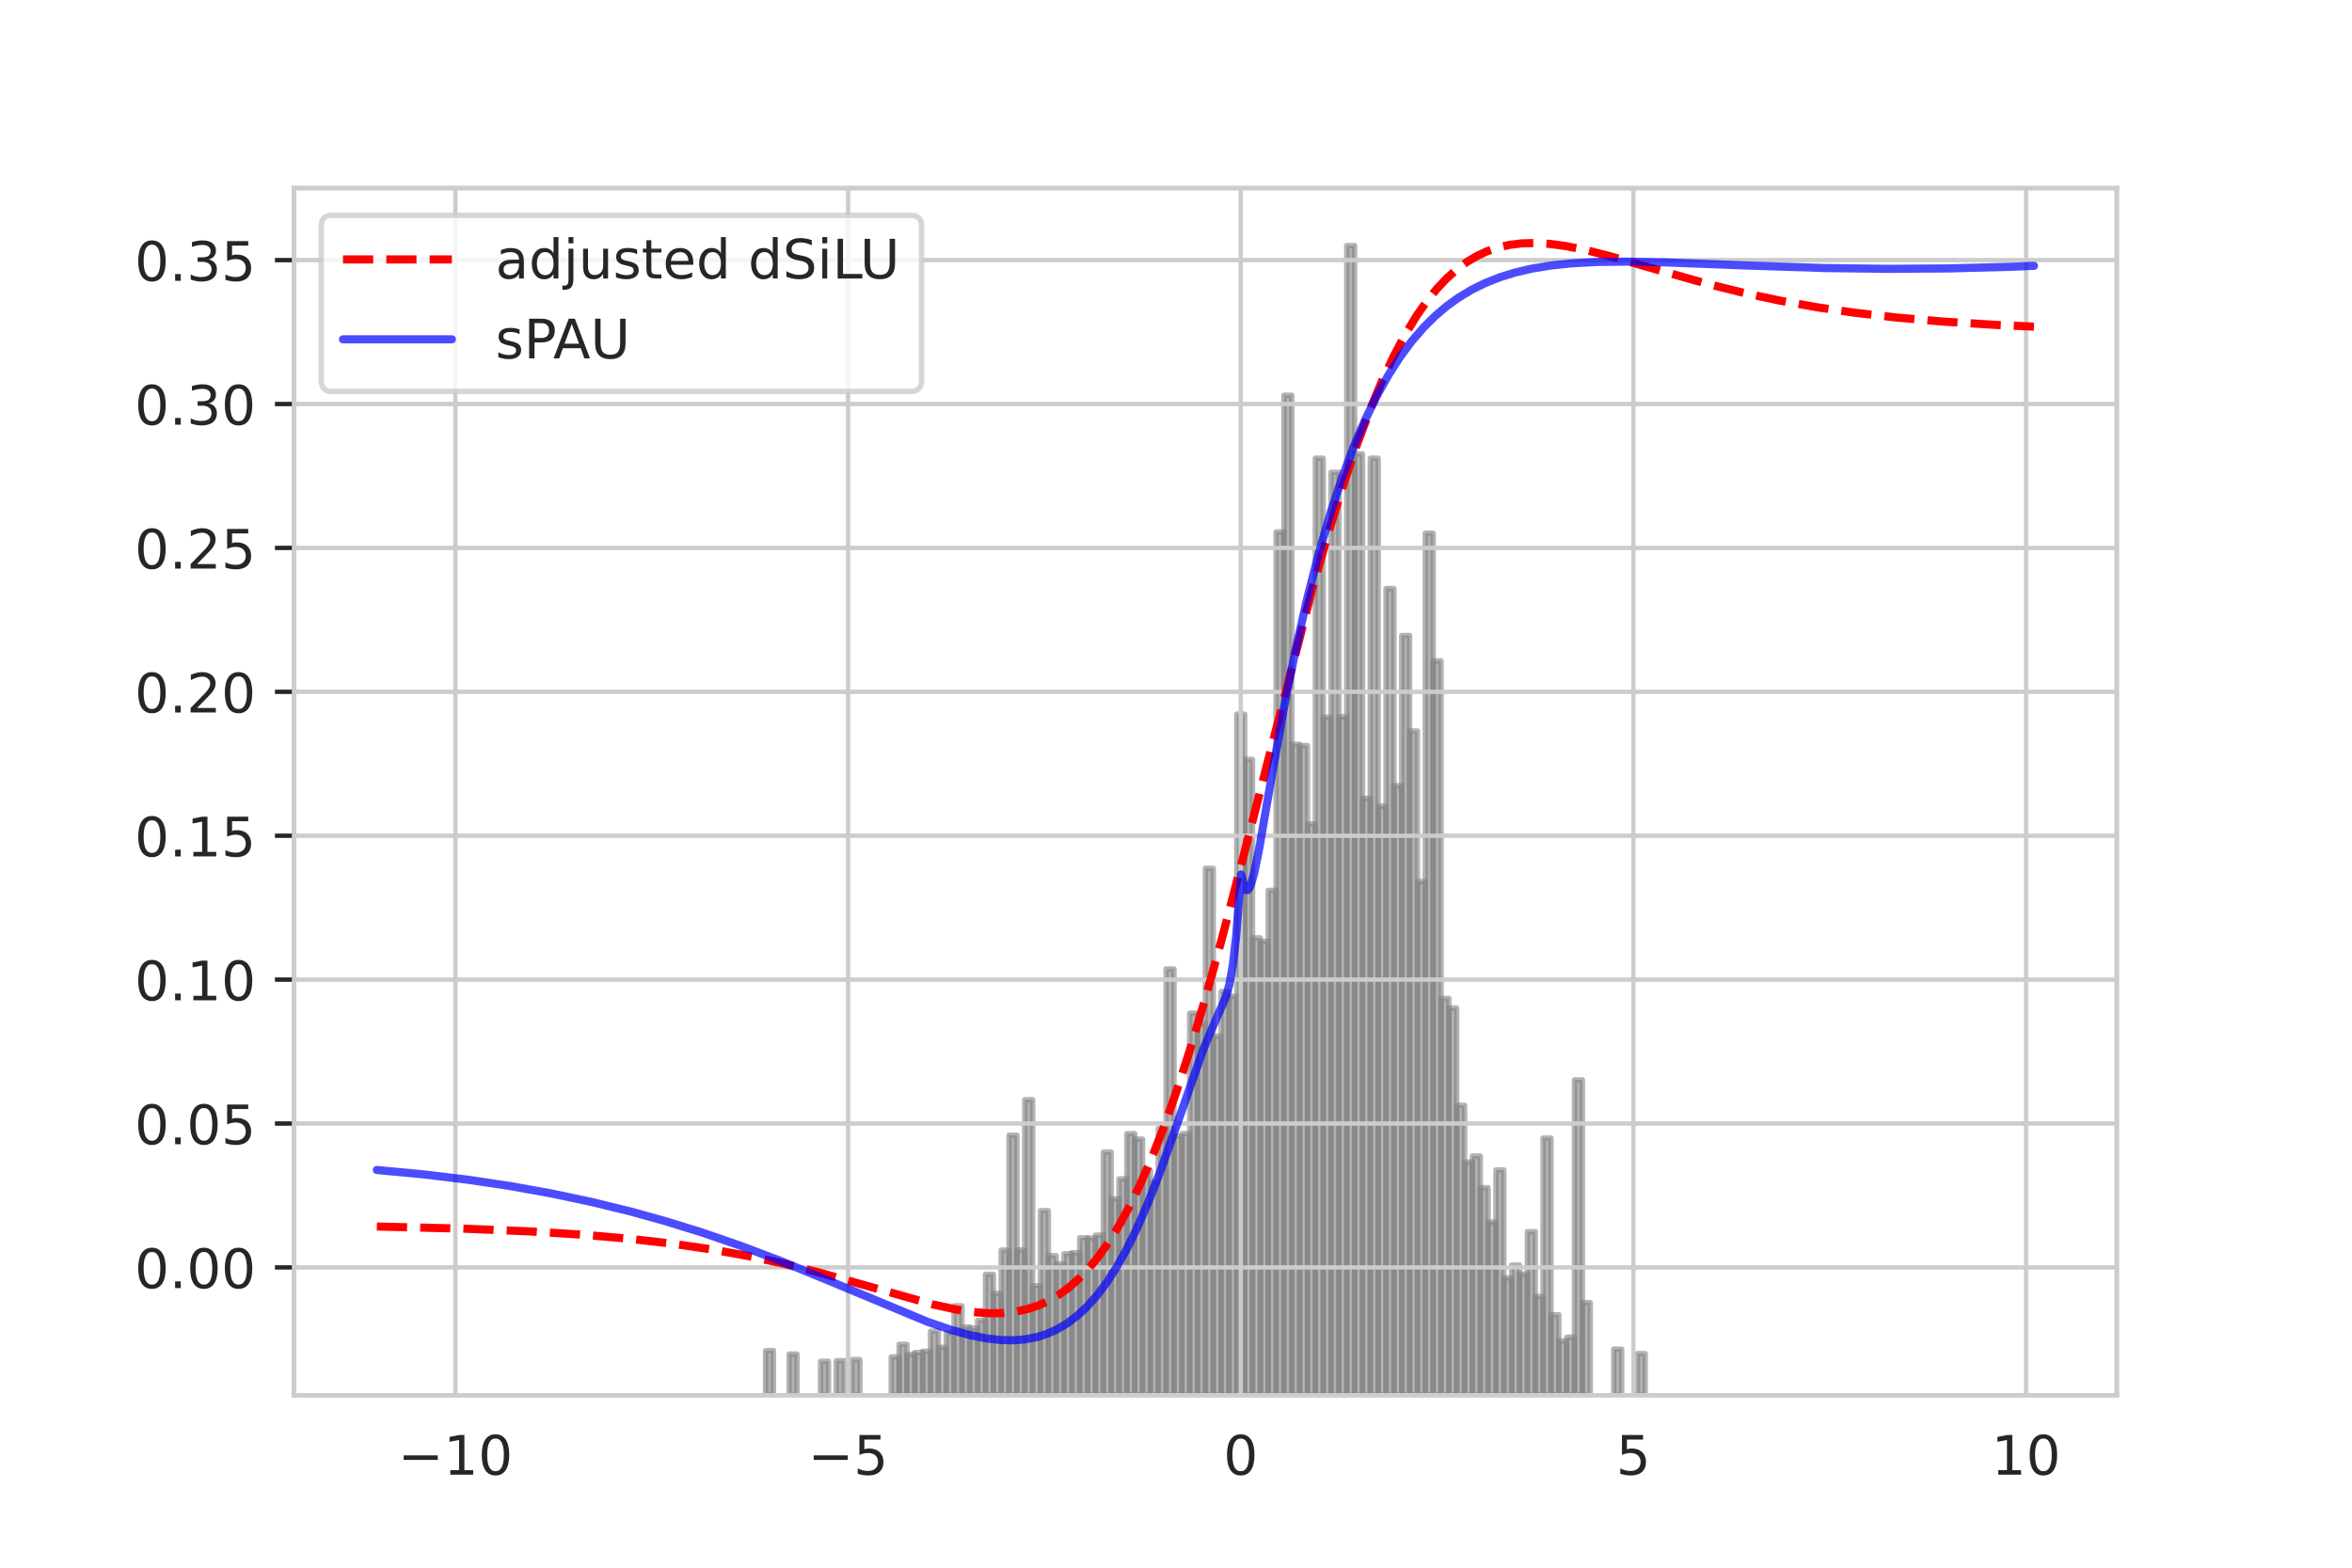 <?xml version="1.0" encoding="utf-8" standalone="no"?>
<!DOCTYPE svg PUBLIC "-//W3C//DTD SVG 1.1//EN"
  "http://www.w3.org/Graphics/SVG/1.1/DTD/svg11.dtd">
<!-- Created with matplotlib (https://matplotlib.org/) -->
<svg height="288pt" version="1.1" viewBox="0 0 432 288" width="432pt" xmlns="http://www.w3.org/2000/svg" xmlns:xlink="http://www.w3.org/1999/xlink">
 <defs>
  <style type="text/css">
*{stroke-linecap:butt;stroke-linejoin:round;}
  </style>
 </defs>
 <g id="figure_1">
  <g id="patch_1">
   <path d="M 0 288 
L 432 288 
L 432 0 
L 0 0 
z
" style="fill:#ffffff;"/>
  </g>
  <g id="axes_1">
   <g id="matplotlib.axis_1"/>
   <g id="patch_2">
    <path clip-path="url(#p7841e9453c)" d="M 140.621 256.32 
L 142.064 256.32 
L 142.064 248.125 
L 140.621 248.125 
z
" style="fill:#808080;fill-opacity:0.6;stroke:#808080;stroke-linejoin:miter;stroke-opacity:0.6;"/>
   </g>
   <g id="patch_3">
    <path clip-path="url(#p7841e9453c)" d="M 144.948 256.32 
L 146.391 256.32 
L 146.391 248.756 
L 144.948 248.756 
z
" style="fill:#808080;fill-opacity:0.6;stroke:#808080;stroke-linejoin:miter;stroke-opacity:0.6;"/>
   </g>
   <g id="patch_4">
    <path clip-path="url(#p7841e9453c)" d="M 150.718 256.32 
L 152.161 256.32 
L 152.161 250.096 
L 150.718 250.096 
z
" style="fill:#808080;fill-opacity:0.6;stroke:#808080;stroke-linejoin:miter;stroke-opacity:0.6;"/>
   </g>
   <g id="patch_5">
    <path clip-path="url(#p7841e9453c)" d="M 153.603 256.32 
L 155.046 256.32 
L 155.046 249.971 
L 153.603 249.971 
z
" style="fill:#808080;fill-opacity:0.6;stroke:#808080;stroke-linejoin:miter;stroke-opacity:0.6;"/>
   </g>
   <g id="patch_6">
    <path clip-path="url(#p7841e9453c)" d="M 156.488 256.32 
L 157.931 256.32 
L 157.931 249.774 
L 156.488 249.774 
z
" style="fill:#808080;fill-opacity:0.6;stroke:#808080;stroke-linejoin:miter;stroke-opacity:0.6;"/>
   </g>
   <g id="patch_7">
    <path clip-path="url(#p7841e9453c)" d="M 163.701 256.32 
L 165.143 256.32 
L 165.143 249.289 
L 163.701 249.289 
z
" style="fill:#808080;fill-opacity:0.6;stroke:#808080;stroke-linejoin:miter;stroke-opacity:0.6;"/>
   </g>
   <g id="patch_8">
    <path clip-path="url(#p7841e9453c)" d="M 165.143 256.32 
L 166.586 256.32 
L 166.586 246.965 
L 165.143 246.965 
z
" style="fill:#808080;fill-opacity:0.6;stroke:#808080;stroke-linejoin:miter;stroke-opacity:0.6;"/>
   </g>
   <g id="patch_9">
    <path clip-path="url(#p7841e9453c)" d="M 166.586 256.32 
L 168.028 256.32 
L 168.028 248.786 
L 166.586 248.786 
z
" style="fill:#808080;fill-opacity:0.6;stroke:#808080;stroke-linejoin:miter;stroke-opacity:0.6;"/>
   </g>
   <g id="patch_10">
    <path clip-path="url(#p7841e9453c)" d="M 168.028 256.32 
L 169.471 256.32 
L 169.471 248.464 
L 168.028 248.464 
z
" style="fill:#808080;fill-opacity:0.6;stroke:#808080;stroke-linejoin:miter;stroke-opacity:0.6;"/>
   </g>
   <g id="patch_11">
    <path clip-path="url(#p7841e9453c)" d="M 169.471 256.32 
L 170.913 256.32 
L 170.913 248.235 
L 169.471 248.235 
z
" style="fill:#808080;fill-opacity:0.6;stroke:#808080;stroke-linejoin:miter;stroke-opacity:0.6;"/>
   </g>
   <g id="patch_12">
    <path clip-path="url(#p7841e9453c)" d="M 170.913 256.32 
L 172.356 256.32 
L 172.356 244.555 
L 170.913 244.555 
z
" style="fill:#808080;fill-opacity:0.6;stroke:#808080;stroke-linejoin:miter;stroke-opacity:0.6;"/>
   </g>
   <g id="patch_13">
    <path clip-path="url(#p7841e9453c)" d="M 172.356 256.32 
L 173.798 256.32 
L 173.798 247.528 
L 172.356 247.528 
z
" style="fill:#808080;fill-opacity:0.6;stroke:#808080;stroke-linejoin:miter;stroke-opacity:0.6;"/>
   </g>
   <g id="patch_14">
    <path clip-path="url(#p7841e9453c)" d="M 173.798 256.32 
L 175.241 256.32 
L 175.241 244.901 
L 173.798 244.901 
z
" style="fill:#808080;fill-opacity:0.6;stroke:#808080;stroke-linejoin:miter;stroke-opacity:0.6;"/>
   </g>
   <g id="patch_15">
    <path clip-path="url(#p7841e9453c)" d="M 175.241 256.32 
L 176.683 256.32 
L 176.683 239.88 
L 175.241 239.88 
z
" style="fill:#808080;fill-opacity:0.6;stroke:#808080;stroke-linejoin:miter;stroke-opacity:0.6;"/>
   </g>
   <g id="patch_16">
    <path clip-path="url(#p7841e9453c)" d="M 176.683 256.32 
L 178.126 256.32 
L 178.126 243.779 
L 176.683 243.779 
z
" style="fill:#808080;fill-opacity:0.6;stroke:#808080;stroke-linejoin:miter;stroke-opacity:0.6;"/>
   </g>
   <g id="patch_17">
    <path clip-path="url(#p7841e9453c)" d="M 178.126 256.32 
L 179.568 256.32 
L 179.568 243.992 
L 178.126 243.992 
z
" style="fill:#808080;fill-opacity:0.6;stroke:#808080;stroke-linejoin:miter;stroke-opacity:0.6;"/>
   </g>
   <g id="patch_18">
    <path clip-path="url(#p7841e9453c)" d="M 179.568 256.32 
L 181.011 256.32 
L 181.011 242.581 
L 179.568 242.581 
z
" style="fill:#808080;fill-opacity:0.6;stroke:#808080;stroke-linejoin:miter;stroke-opacity:0.6;"/>
   </g>
   <g id="patch_19">
    <path clip-path="url(#p7841e9453c)" d="M 181.011 256.32 
L 182.453 256.32 
L 182.453 234.108 
L 181.011 234.108 
z
" style="fill:#808080;fill-opacity:0.6;stroke:#808080;stroke-linejoin:miter;stroke-opacity:0.6;"/>
   </g>
   <g id="patch_20">
    <path clip-path="url(#p7841e9453c)" d="M 182.453 256.32 
L 183.895 256.32 
L 183.895 237.613 
L 182.453 237.613 
z
" style="fill:#808080;fill-opacity:0.6;stroke:#808080;stroke-linejoin:miter;stroke-opacity:0.6;"/>
   </g>
   <g id="patch_21">
    <path clip-path="url(#p7841e9453c)" d="M 183.895 256.32 
L 185.338 256.32 
L 185.338 229.66 
L 183.895 229.66 
z
" style="fill:#808080;fill-opacity:0.6;stroke:#808080;stroke-linejoin:miter;stroke-opacity:0.6;"/>
   </g>
   <g id="patch_22">
    <path clip-path="url(#p7841e9453c)" d="M 185.338 256.32 
L 186.78 256.32 
L 186.78 208.552 
L 185.338 208.552 
z
" style="fill:#808080;fill-opacity:0.6;stroke:#808080;stroke-linejoin:miter;stroke-opacity:0.6;"/>
   </g>
   <g id="patch_23">
    <path clip-path="url(#p7841e9453c)" d="M 186.78 256.32 
L 188.223 256.32 
L 188.223 229.637 
L 186.78 229.637 
z
" style="fill:#808080;fill-opacity:0.6;stroke:#808080;stroke-linejoin:miter;stroke-opacity:0.6;"/>
   </g>
   <g id="patch_24">
    <path clip-path="url(#p7841e9453c)" d="M 188.223 256.32 
L 189.665 256.32 
L 189.665 202.028 
L 188.223 202.028 
z
" style="fill:#808080;fill-opacity:0.6;stroke:#808080;stroke-linejoin:miter;stroke-opacity:0.6;"/>
   </g>
   <g id="patch_25">
    <path clip-path="url(#p7841e9453c)" d="M 189.665 256.32 
L 191.108 256.32 
L 191.108 236.221 
L 189.665 236.221 
z
" style="fill:#808080;fill-opacity:0.6;stroke:#808080;stroke-linejoin:miter;stroke-opacity:0.6;"/>
   </g>
   <g id="patch_26">
    <path clip-path="url(#p7841e9453c)" d="M 191.108 256.32 
L 192.55 256.32 
L 192.55 222.411 
L 191.108 222.411 
z
" style="fill:#808080;fill-opacity:0.6;stroke:#808080;stroke-linejoin:miter;stroke-opacity:0.6;"/>
   </g>
   <g id="patch_27">
    <path clip-path="url(#p7841e9453c)" d="M 192.55 256.32 
L 193.993 256.32 
L 193.993 230.676 
L 192.55 230.676 
z
" style="fill:#808080;fill-opacity:0.6;stroke:#808080;stroke-linejoin:miter;stroke-opacity:0.6;"/>
   </g>
   <g id="patch_28">
    <path clip-path="url(#p7841e9453c)" d="M 193.993 256.32 
L 195.435 256.32 
L 195.435 232.187 
L 193.993 232.187 
z
" style="fill:#808080;fill-opacity:0.6;stroke:#808080;stroke-linejoin:miter;stroke-opacity:0.6;"/>
   </g>
   <g id="patch_29">
    <path clip-path="url(#p7841e9453c)" d="M 195.435 256.32 
L 196.878 256.32 
L 196.878 230.323 
L 195.435 230.323 
z
" style="fill:#808080;fill-opacity:0.6;stroke:#808080;stroke-linejoin:miter;stroke-opacity:0.6;"/>
   </g>
   <g id="patch_30">
    <path clip-path="url(#p7841e9453c)" d="M 196.878 256.32 
L 198.32 256.32 
L 198.32 230.144 
L 196.878 230.144 
z
" style="fill:#808080;fill-opacity:0.6;stroke:#808080;stroke-linejoin:miter;stroke-opacity:0.6;"/>
   </g>
   <g id="patch_31">
    <path clip-path="url(#p7841e9453c)" d="M 198.32 256.32 
L 199.763 256.32 
L 199.763 227.401 
L 198.32 227.401 
z
" style="fill:#808080;fill-opacity:0.6;stroke:#808080;stroke-linejoin:miter;stroke-opacity:0.6;"/>
   </g>
   <g id="patch_32">
    <path clip-path="url(#p7841e9453c)" d="M 199.763 256.32 
L 201.205 256.32 
L 201.205 227.455 
L 199.763 227.455 
z
" style="fill:#808080;fill-opacity:0.6;stroke:#808080;stroke-linejoin:miter;stroke-opacity:0.6;"/>
   </g>
   <g id="patch_33">
    <path clip-path="url(#p7841e9453c)" d="M 201.205 256.32 
L 202.648 256.32 
L 202.648 226.909 
L 201.205 226.909 
z
" style="fill:#808080;fill-opacity:0.6;stroke:#808080;stroke-linejoin:miter;stroke-opacity:0.6;"/>
   </g>
   <g id="patch_34">
    <path clip-path="url(#p7841e9453c)" d="M 202.648 256.32 
L 204.09 256.32 
L 204.09 211.657 
L 202.648 211.657 
z
" style="fill:#808080;fill-opacity:0.6;stroke:#808080;stroke-linejoin:miter;stroke-opacity:0.6;"/>
   </g>
   <g id="patch_35">
    <path clip-path="url(#p7841e9453c)" d="M 204.09 256.32 
L 205.533 256.32 
L 205.533 220.243 
L 204.09 220.243 
z
" style="fill:#808080;fill-opacity:0.6;stroke:#808080;stroke-linejoin:miter;stroke-opacity:0.6;"/>
   </g>
   <g id="patch_36">
    <path clip-path="url(#p7841e9453c)" d="M 205.533 256.32 
L 206.975 256.32 
L 206.975 216.574 
L 205.533 216.574 
z
" style="fill:#808080;fill-opacity:0.6;stroke:#808080;stroke-linejoin:miter;stroke-opacity:0.6;"/>
   </g>
   <g id="patch_37">
    <path clip-path="url(#p7841e9453c)" d="M 206.975 256.32 
L 208.418 256.32 
L 208.418 208.258 
L 206.975 208.258 
z
" style="fill:#808080;fill-opacity:0.6;stroke:#808080;stroke-linejoin:miter;stroke-opacity:0.6;"/>
   </g>
   <g id="patch_38">
    <path clip-path="url(#p7841e9453c)" d="M 208.418 256.32 
L 209.86 256.32 
L 209.86 209.275 
L 208.418 209.275 
z
" style="fill:#808080;fill-opacity:0.6;stroke:#808080;stroke-linejoin:miter;stroke-opacity:0.6;"/>
   </g>
   <g id="patch_39">
    <path clip-path="url(#p7841e9453c)" d="M 209.86 256.32 
L 211.303 256.32 
L 211.303 214.977 
L 209.86 214.977 
z
" style="fill:#808080;fill-opacity:0.6;stroke:#808080;stroke-linejoin:miter;stroke-opacity:0.6;"/>
   </g>
   <g id="patch_40">
    <path clip-path="url(#p7841e9453c)" d="M 211.303 256.32 
L 212.745 256.32 
L 212.745 217.136 
L 211.303 217.136 
z
" style="fill:#808080;fill-opacity:0.6;stroke:#808080;stroke-linejoin:miter;stroke-opacity:0.6;"/>
   </g>
   <g id="patch_41">
    <path clip-path="url(#p7841e9453c)" d="M 212.745 256.32 
L 214.188 256.32 
L 214.188 207.339 
L 212.745 207.339 
z
" style="fill:#808080;fill-opacity:0.6;stroke:#808080;stroke-linejoin:miter;stroke-opacity:0.6;"/>
   </g>
   <g id="patch_42">
    <path clip-path="url(#p7841e9453c)" d="M 214.188 256.32 
L 215.63 256.32 
L 215.63 178.006 
L 214.188 178.006 
z
" style="fill:#808080;fill-opacity:0.6;stroke:#808080;stroke-linejoin:miter;stroke-opacity:0.6;"/>
   </g>
   <g id="patch_43">
    <path clip-path="url(#p7841e9453c)" d="M 215.63 256.32 
L 217.073 256.32 
L 217.073 208.775 
L 215.63 208.775 
z
" style="fill:#808080;fill-opacity:0.6;stroke:#808080;stroke-linejoin:miter;stroke-opacity:0.6;"/>
   </g>
   <g id="patch_44">
    <path clip-path="url(#p7841e9453c)" d="M 217.073 256.32 
L 218.515 256.32 
L 218.515 208.266 
L 217.073 208.266 
z
" style="fill:#808080;fill-opacity:0.6;stroke:#808080;stroke-linejoin:miter;stroke-opacity:0.6;"/>
   </g>
   <g id="patch_45">
    <path clip-path="url(#p7841e9453c)" d="M 218.515 256.32 
L 219.958 256.32 
L 219.958 186.137 
L 218.515 186.137 
z
" style="fill:#808080;fill-opacity:0.6;stroke:#808080;stroke-linejoin:miter;stroke-opacity:0.6;"/>
   </g>
   <g id="patch_46">
    <path clip-path="url(#p7841e9453c)" d="M 219.958 256.32 
L 221.4 256.32 
L 221.4 188.027 
L 219.958 188.027 
z
" style="fill:#808080;fill-opacity:0.6;stroke:#808080;stroke-linejoin:miter;stroke-opacity:0.6;"/>
   </g>
   <g id="patch_47">
    <path clip-path="url(#p7841e9453c)" d="M 221.4 256.32 
L 222.842 256.32 
L 222.842 159.52 
L 221.4 159.52 
z
" style="fill:#808080;fill-opacity:0.6;stroke:#808080;stroke-linejoin:miter;stroke-opacity:0.6;"/>
   </g>
   <g id="patch_48">
    <path clip-path="url(#p7841e9453c)" d="M 222.842 256.32 
L 224.285 256.32 
L 224.285 190.355 
L 222.842 190.355 
z
" style="fill:#808080;fill-opacity:0.6;stroke:#808080;stroke-linejoin:miter;stroke-opacity:0.6;"/>
   </g>
   <g id="patch_49">
    <path clip-path="url(#p7841e9453c)" d="M 224.285 256.32 
L 225.727 256.32 
L 225.727 182.158 
L 224.285 182.158 
z
" style="fill:#808080;fill-opacity:0.6;stroke:#808080;stroke-linejoin:miter;stroke-opacity:0.6;"/>
   </g>
   <g id="patch_50">
    <path clip-path="url(#p7841e9453c)" d="M 225.727 256.32 
L 227.17 256.32 
L 227.17 183.027 
L 225.727 183.027 
z
" style="fill:#808080;fill-opacity:0.6;stroke:#808080;stroke-linejoin:miter;stroke-opacity:0.6;"/>
   </g>
   <g id="patch_51">
    <path clip-path="url(#p7841e9453c)" d="M 227.17 256.32 
L 228.612 256.32 
L 228.612 131.196 
L 227.17 131.196 
z
" style="fill:#808080;fill-opacity:0.6;stroke:#808080;stroke-linejoin:miter;stroke-opacity:0.6;"/>
   </g>
   <g id="patch_52">
    <path clip-path="url(#p7841e9453c)" d="M 228.612 256.32 
L 230.055 256.32 
L 230.055 139.509 
L 228.612 139.509 
z
" style="fill:#808080;fill-opacity:0.6;stroke:#808080;stroke-linejoin:miter;stroke-opacity:0.6;"/>
   </g>
   <g id="patch_53">
    <path clip-path="url(#p7841e9453c)" d="M 230.055 256.32 
L 231.497 256.32 
L 231.497 172.3 
L 230.055 172.3 
z
" style="fill:#808080;fill-opacity:0.6;stroke:#808080;stroke-linejoin:miter;stroke-opacity:0.6;"/>
   </g>
   <g id="patch_54">
    <path clip-path="url(#p7841e9453c)" d="M 231.497 256.32 
L 232.94 256.32 
L 232.94 172.932 
L 231.497 172.932 
z
" style="fill:#808080;fill-opacity:0.6;stroke:#808080;stroke-linejoin:miter;stroke-opacity:0.6;"/>
   </g>
   <g id="patch_55">
    <path clip-path="url(#p7841e9453c)" d="M 232.94 256.32 
L 234.382 256.32 
L 234.382 163.565 
L 232.94 163.565 
z
" style="fill:#808080;fill-opacity:0.6;stroke:#808080;stroke-linejoin:miter;stroke-opacity:0.6;"/>
   </g>
   <g id="patch_56">
    <path clip-path="url(#p7841e9453c)" d="M 234.382 256.32 
L 235.825 256.32 
L 235.825 97.723 
L 234.382 97.723 
z
" style="fill:#808080;fill-opacity:0.6;stroke:#808080;stroke-linejoin:miter;stroke-opacity:0.6;"/>
   </g>
   <g id="patch_57">
    <path clip-path="url(#p7841e9453c)" d="M 235.825 256.32 
L 237.267 256.32 
L 237.267 72.619 
L 235.825 72.619 
z
" style="fill:#808080;fill-opacity:0.6;stroke:#808080;stroke-linejoin:miter;stroke-opacity:0.6;"/>
   </g>
   <g id="patch_58">
    <path clip-path="url(#p7841e9453c)" d="M 237.267 256.32 
L 238.71 256.32 
L 238.71 136.731 
L 237.267 136.731 
z
" style="fill:#808080;fill-opacity:0.6;stroke:#808080;stroke-linejoin:miter;stroke-opacity:0.6;"/>
   </g>
   <g id="patch_59">
    <path clip-path="url(#p7841e9453c)" d="M 238.71 256.32 
L 240.152 256.32 
L 240.152 136.965 
L 238.71 136.965 
z
" style="fill:#808080;fill-opacity:0.6;stroke:#808080;stroke-linejoin:miter;stroke-opacity:0.6;"/>
   </g>
   <g id="patch_60">
    <path clip-path="url(#p7841e9453c)" d="M 240.152 256.32 
L 241.595 256.32 
L 241.595 151.349 
L 240.152 151.349 
z
" style="fill:#808080;fill-opacity:0.6;stroke:#808080;stroke-linejoin:miter;stroke-opacity:0.6;"/>
   </g>
   <g id="patch_61">
    <path clip-path="url(#p7841e9453c)" d="M 241.595 256.32 
L 243.037 256.32 
L 243.037 84.176 
L 241.595 84.176 
z
" style="fill:#808080;fill-opacity:0.6;stroke:#808080;stroke-linejoin:miter;stroke-opacity:0.6;"/>
   </g>
   <g id="patch_62">
    <path clip-path="url(#p7841e9453c)" d="M 243.037 256.32 
L 244.48 256.32 
L 244.48 131.757 
L 243.037 131.757 
z
" style="fill:#808080;fill-opacity:0.6;stroke:#808080;stroke-linejoin:miter;stroke-opacity:0.6;"/>
   </g>
   <g id="patch_63">
    <path clip-path="url(#p7841e9453c)" d="M 244.48 256.32 
L 245.922 256.32 
L 245.922 86.769 
L 244.48 86.769 
z
" style="fill:#808080;fill-opacity:0.6;stroke:#808080;stroke-linejoin:miter;stroke-opacity:0.6;"/>
   </g>
   <g id="patch_64">
    <path clip-path="url(#p7841e9453c)" d="M 245.922 256.32 
L 247.365 256.32 
L 247.365 131.676 
L 245.922 131.676 
z
" style="fill:#808080;fill-opacity:0.6;stroke:#808080;stroke-linejoin:miter;stroke-opacity:0.6;"/>
   </g>
   <g id="patch_65">
    <path clip-path="url(#p7841e9453c)" d="M 247.365 256.32 
L 248.807 256.32 
L 248.807 45.12 
L 247.365 45.12 
z
" style="fill:#808080;fill-opacity:0.6;stroke:#808080;stroke-linejoin:miter;stroke-opacity:0.6;"/>
   </g>
   <g id="patch_66">
    <path clip-path="url(#p7841e9453c)" d="M 248.807 256.32 
L 250.25 256.32 
L 250.25 83.394 
L 248.807 83.394 
z
" style="fill:#808080;fill-opacity:0.6;stroke:#808080;stroke-linejoin:miter;stroke-opacity:0.6;"/>
   </g>
   <g id="patch_67">
    <path clip-path="url(#p7841e9453c)" d="M 250.25 256.32 
L 251.692 256.32 
L 251.692 146.663 
L 250.25 146.663 
z
" style="fill:#808080;fill-opacity:0.6;stroke:#808080;stroke-linejoin:miter;stroke-opacity:0.6;"/>
   </g>
   <g id="patch_68">
    <path clip-path="url(#p7841e9453c)" d="M 251.692 256.32 
L 253.135 256.32 
L 253.135 84.179 
L 251.692 84.179 
z
" style="fill:#808080;fill-opacity:0.6;stroke:#808080;stroke-linejoin:miter;stroke-opacity:0.6;"/>
   </g>
   <g id="patch_69">
    <path clip-path="url(#p7841e9453c)" d="M 253.135 256.32 
L 254.577 256.32 
L 254.577 148.101 
L 253.135 148.101 
z
" style="fill:#808080;fill-opacity:0.6;stroke:#808080;stroke-linejoin:miter;stroke-opacity:0.6;"/>
   </g>
   <g id="patch_70">
    <path clip-path="url(#p7841e9453c)" d="M 254.577 256.32 
L 256.02 256.32 
L 256.02 108.109 
L 254.577 108.109 
z
" style="fill:#808080;fill-opacity:0.6;stroke:#808080;stroke-linejoin:miter;stroke-opacity:0.6;"/>
   </g>
   <g id="patch_71">
    <path clip-path="url(#p7841e9453c)" d="M 256.02 256.32 
L 257.462 256.32 
L 257.462 144.353 
L 256.02 144.353 
z
" style="fill:#808080;fill-opacity:0.6;stroke:#808080;stroke-linejoin:miter;stroke-opacity:0.6;"/>
   </g>
   <g id="patch_72">
    <path clip-path="url(#p7841e9453c)" d="M 257.462 256.32 
L 258.905 256.32 
L 258.905 116.749 
L 257.462 116.749 
z
" style="fill:#808080;fill-opacity:0.6;stroke:#808080;stroke-linejoin:miter;stroke-opacity:0.6;"/>
   </g>
   <g id="patch_73">
    <path clip-path="url(#p7841e9453c)" d="M 258.905 256.32 
L 260.347 256.32 
L 260.347 134.299 
L 258.905 134.299 
z
" style="fill:#808080;fill-opacity:0.6;stroke:#808080;stroke-linejoin:miter;stroke-opacity:0.6;"/>
   </g>
   <g id="patch_74">
    <path clip-path="url(#p7841e9453c)" d="M 260.347 256.32 
L 261.789 256.32 
L 261.789 161.95 
L 260.347 161.95 
z
" style="fill:#808080;fill-opacity:0.6;stroke:#808080;stroke-linejoin:miter;stroke-opacity:0.6;"/>
   </g>
   <g id="patch_75">
    <path clip-path="url(#p7841e9453c)" d="M 261.789 256.32 
L 263.232 256.32 
L 263.232 97.958 
L 261.789 97.958 
z
" style="fill:#808080;fill-opacity:0.6;stroke:#808080;stroke-linejoin:miter;stroke-opacity:0.6;"/>
   </g>
   <g id="patch_76">
    <path clip-path="url(#p7841e9453c)" d="M 263.232 256.32 
L 264.674 256.32 
L 264.674 121.404 
L 263.232 121.404 
z
" style="fill:#808080;fill-opacity:0.6;stroke:#808080;stroke-linejoin:miter;stroke-opacity:0.6;"/>
   </g>
   <g id="patch_77">
    <path clip-path="url(#p7841e9453c)" d="M 264.674 256.32 
L 266.117 256.32 
L 266.117 183.429 
L 264.674 183.429 
z
" style="fill:#808080;fill-opacity:0.6;stroke:#808080;stroke-linejoin:miter;stroke-opacity:0.6;"/>
   </g>
   <g id="patch_78">
    <path clip-path="url(#p7841e9453c)" d="M 266.117 256.32 
L 267.559 256.32 
L 267.559 185.181 
L 266.117 185.181 
z
" style="fill:#808080;fill-opacity:0.6;stroke:#808080;stroke-linejoin:miter;stroke-opacity:0.6;"/>
   </g>
   <g id="patch_79">
    <path clip-path="url(#p7841e9453c)" d="M 267.559 256.32 
L 269.002 256.32 
L 269.002 203.069 
L 267.559 203.069 
z
" style="fill:#808080;fill-opacity:0.6;stroke:#808080;stroke-linejoin:miter;stroke-opacity:0.6;"/>
   </g>
   <g id="patch_80">
    <path clip-path="url(#p7841e9453c)" d="M 269.002 256.32 
L 270.444 256.32 
L 270.444 213.483 
L 269.002 213.483 
z
" style="fill:#808080;fill-opacity:0.6;stroke:#808080;stroke-linejoin:miter;stroke-opacity:0.6;"/>
   </g>
   <g id="patch_81">
    <path clip-path="url(#p7841e9453c)" d="M 270.444 256.32 
L 271.887 256.32 
L 271.887 212.374 
L 270.444 212.374 
z
" style="fill:#808080;fill-opacity:0.6;stroke:#808080;stroke-linejoin:miter;stroke-opacity:0.6;"/>
   </g>
   <g id="patch_82">
    <path clip-path="url(#p7841e9453c)" d="M 271.887 256.32 
L 273.329 256.32 
L 273.329 218.187 
L 271.887 218.187 
z
" style="fill:#808080;fill-opacity:0.6;stroke:#808080;stroke-linejoin:miter;stroke-opacity:0.6;"/>
   </g>
   <g id="patch_83">
    <path clip-path="url(#p7841e9453c)" d="M 273.329 256.32 
L 274.772 256.32 
L 274.772 224.515 
L 273.329 224.515 
z
" style="fill:#808080;fill-opacity:0.6;stroke:#808080;stroke-linejoin:miter;stroke-opacity:0.6;"/>
   </g>
   <g id="patch_84">
    <path clip-path="url(#p7841e9453c)" d="M 274.772 256.32 
L 276.214 256.32 
L 276.214 214.938 
L 274.772 214.938 
z
" style="fill:#808080;fill-opacity:0.6;stroke:#808080;stroke-linejoin:miter;stroke-opacity:0.6;"/>
   </g>
   <g id="patch_85">
    <path clip-path="url(#p7841e9453c)" d="M 276.214 256.32 
L 277.657 256.32 
L 277.657 234.776 
L 276.214 234.776 
z
" style="fill:#808080;fill-opacity:0.6;stroke:#808080;stroke-linejoin:miter;stroke-opacity:0.6;"/>
   </g>
   <g id="patch_86">
    <path clip-path="url(#p7841e9453c)" d="M 277.657 256.32 
L 279.099 256.32 
L 279.099 232.407 
L 277.657 232.407 
z
" style="fill:#808080;fill-opacity:0.6;stroke:#808080;stroke-linejoin:miter;stroke-opacity:0.6;"/>
   </g>
   <g id="patch_87">
    <path clip-path="url(#p7841e9453c)" d="M 279.099 256.32 
L 280.542 256.32 
L 280.542 234.053 
L 279.099 234.053 
z
" style="fill:#808080;fill-opacity:0.6;stroke:#808080;stroke-linejoin:miter;stroke-opacity:0.6;"/>
   </g>
   <g id="patch_88">
    <path clip-path="url(#p7841e9453c)" d="M 280.542 256.32 
L 281.984 256.32 
L 281.984 226.269 
L 280.542 226.269 
z
" style="fill:#808080;fill-opacity:0.6;stroke:#808080;stroke-linejoin:miter;stroke-opacity:0.6;"/>
   </g>
   <g id="patch_89">
    <path clip-path="url(#p7841e9453c)" d="M 281.984 256.32 
L 283.427 256.32 
L 283.427 238.192 
L 281.984 238.192 
z
" style="fill:#808080;fill-opacity:0.6;stroke:#808080;stroke-linejoin:miter;stroke-opacity:0.6;"/>
   </g>
   <g id="patch_90">
    <path clip-path="url(#p7841e9453c)" d="M 283.427 256.32 
L 284.869 256.32 
L 284.869 209.08 
L 283.427 209.08 
z
" style="fill:#808080;fill-opacity:0.6;stroke:#808080;stroke-linejoin:miter;stroke-opacity:0.6;"/>
   </g>
   <g id="patch_91">
    <path clip-path="url(#p7841e9453c)" d="M 284.869 256.32 
L 286.312 256.32 
L 286.312 241.538 
L 284.869 241.538 
z
" style="fill:#808080;fill-opacity:0.6;stroke:#808080;stroke-linejoin:miter;stroke-opacity:0.6;"/>
   </g>
   <g id="patch_92">
    <path clip-path="url(#p7841e9453c)" d="M 286.312 256.32 
L 287.754 256.32 
L 287.754 246.344 
L 286.312 246.344 
z
" style="fill:#808080;fill-opacity:0.6;stroke:#808080;stroke-linejoin:miter;stroke-opacity:0.6;"/>
   </g>
   <g id="patch_93">
    <path clip-path="url(#p7841e9453c)" d="M 287.754 256.32 
L 289.197 256.32 
L 289.197 245.663 
L 287.754 245.663 
z
" style="fill:#808080;fill-opacity:0.6;stroke:#808080;stroke-linejoin:miter;stroke-opacity:0.6;"/>
   </g>
   <g id="patch_94">
    <path clip-path="url(#p7841e9453c)" d="M 289.197 256.32 
L 290.639 256.32 
L 290.639 198.395 
L 289.197 198.395 
z
" style="fill:#808080;fill-opacity:0.6;stroke:#808080;stroke-linejoin:miter;stroke-opacity:0.6;"/>
   </g>
   <g id="patch_95">
    <path clip-path="url(#p7841e9453c)" d="M 290.639 256.32 
L 292.082 256.32 
L 292.082 239.296 
L 290.639 239.296 
z
" style="fill:#808080;fill-opacity:0.6;stroke:#808080;stroke-linejoin:miter;stroke-opacity:0.6;"/>
   </g>
   <g id="patch_96">
    <path clip-path="url(#p7841e9453c)" d="M 296.409 256.32 
L 297.852 256.32 
L 297.852 247.849 
L 296.409 247.849 
z
" style="fill:#808080;fill-opacity:0.6;stroke:#808080;stroke-linejoin:miter;stroke-opacity:0.6;"/>
   </g>
   <g id="patch_97">
    <path clip-path="url(#p7841e9453c)" d="M 300.736 256.32 
L 302.179 256.32 
L 302.179 248.677 
L 300.736 248.677 
z
" style="fill:#808080;fill-opacity:0.6;stroke:#808080;stroke-linejoin:miter;stroke-opacity:0.6;"/>
   </g>
   <g id="patch_98">
    <path d="M 54 256.32 
L 54 34.56 
" style="fill:none;stroke:#cccccc;stroke-linecap:square;stroke-linejoin:miter;stroke-width:0.8;"/>
   </g>
   <g id="patch_99">
    <path d="M 388.8 256.32 
L 388.8 34.56 
" style="fill:none;stroke:#cccccc;stroke-linecap:square;stroke-linejoin:miter;stroke-width:0.8;"/>
   </g>
   <g id="patch_100">
    <path d="M 54 256.32 
L 388.8 256.32 
" style="fill:none;stroke:#cccccc;stroke-linecap:square;stroke-linejoin:miter;stroke-width:0.8;"/>
   </g>
   <g id="patch_101">
    <path d="M 54 34.56 
L 388.8 34.56 
" style="fill:none;stroke:#cccccc;stroke-linecap:square;stroke-linejoin:miter;stroke-width:0.8;"/>
   </g>
  </g>
  <g id="axes_2">
   <g id="matplotlib.axis_2">
    <g id="xtick_1">
     <g id="line2d_1">
      <path clip-path="url(#p7841e9453c)" d="M 83.643 256.32 
L 83.643 34.56 
" style="fill:none;stroke:#cccccc;stroke-linecap:round;stroke-width:0.8;"/>
     </g>
     <g id="text_1">
      <!-- −10 -->
      <defs>
       <path d="M 10.594 35.5 
L 73.188 35.5 
L 73.188 27.203 
L 10.594 27.203 
z
" id="DejaVuSans-8722"/>
       <path d="M 12.406 8.297 
L 28.516 8.297 
L 28.516 63.922 
L 10.984 60.406 
L 10.984 69.391 
L 28.422 72.906 
L 38.281 72.906 
L 38.281 8.297 
L 54.391 8.297 
L 54.391 0 
L 12.406 0 
z
" id="DejaVuSans-49"/>
       <path d="M 31.781 66.406 
Q 24.172 66.406 20.328 58.906 
Q 16.5 51.422 16.5 36.375 
Q 16.5 21.391 20.328 13.891 
Q 24.172 6.391 31.781 6.391 
Q 39.453 6.391 43.281 13.891 
Q 47.125 21.391 47.125 36.375 
Q 47.125 51.422 43.281 58.906 
Q 39.453 66.406 31.781 66.406 
z
M 31.781 74.219 
Q 44.047 74.219 50.516 64.516 
Q 56.984 54.828 56.984 36.375 
Q 56.984 17.969 50.516 8.266 
Q 44.047 -1.422 31.781 -1.422 
Q 19.531 -1.422 13.062 8.266 
Q 6.594 17.969 6.594 36.375 
Q 6.594 54.828 13.062 64.516 
Q 19.531 74.219 31.781 74.219 
z
" id="DejaVuSans-48"/>
      </defs>
      <g style="fill:#262626;" transform="translate(73.091 270.918)scale(0.1 -0.1)">
       <use xlink:href="#DejaVuSans-8722"/>
       <use x="83.789" xlink:href="#DejaVuSans-49"/>
       <use x="147.412" xlink:href="#DejaVuSans-48"/>
      </g>
     </g>
    </g>
    <g id="xtick_2">
     <g id="line2d_2">
      <path clip-path="url(#p7841e9453c)" d="M 155.767 256.32 
L 155.767 34.56 
" style="fill:none;stroke:#cccccc;stroke-linecap:round;stroke-width:0.8;"/>
     </g>
     <g id="text_2">
      <!-- −5 -->
      <defs>
       <path d="M 10.797 72.906 
L 49.516 72.906 
L 49.516 64.594 
L 19.828 64.594 
L 19.828 46.734 
Q 21.969 47.469 24.109 47.828 
Q 26.266 48.188 28.422 48.188 
Q 40.625 48.188 47.75 41.5 
Q 54.891 34.812 54.891 23.391 
Q 54.891 11.625 47.562 5.094 
Q 40.234 -1.422 26.906 -1.422 
Q 22.312 -1.422 17.547 -0.641 
Q 12.797 0.141 7.719 1.703 
L 7.719 11.625 
Q 12.109 9.234 16.797 8.062 
Q 21.484 6.891 26.703 6.891 
Q 35.156 6.891 40.078 11.328 
Q 45.016 15.766 45.016 23.391 
Q 45.016 31 40.078 35.438 
Q 35.156 39.891 26.703 39.891 
Q 22.75 39.891 18.812 39.016 
Q 14.891 38.141 10.797 36.281 
z
" id="DejaVuSans-53"/>
      </defs>
      <g style="fill:#262626;" transform="translate(148.396 270.918)scale(0.1 -0.1)">
       <use xlink:href="#DejaVuSans-8722"/>
       <use x="83.789" xlink:href="#DejaVuSans-53"/>
      </g>
     </g>
    </g>
    <g id="xtick_3">
     <g id="line2d_3">
      <path clip-path="url(#p7841e9453c)" d="M 227.891 256.32 
L 227.891 34.56 
" style="fill:none;stroke:#cccccc;stroke-linecap:round;stroke-width:0.8;"/>
     </g>
     <g id="text_3">
      <!-- 0 -->
      <g style="fill:#262626;" transform="translate(224.71 270.918)scale(0.1 -0.1)">
       <use xlink:href="#DejaVuSans-48"/>
      </g>
     </g>
    </g>
    <g id="xtick_4">
     <g id="line2d_4">
      <path clip-path="url(#p7841e9453c)" d="M 300.015 256.32 
L 300.015 34.56 
" style="fill:none;stroke:#cccccc;stroke-linecap:round;stroke-width:0.8;"/>
     </g>
     <g id="text_4">
      <!-- 5 -->
      <g style="fill:#262626;" transform="translate(296.834 270.918)scale(0.1 -0.1)">
       <use xlink:href="#DejaVuSans-53"/>
      </g>
     </g>
    </g>
    <g id="xtick_5">
     <g id="line2d_5">
      <path clip-path="url(#p7841e9453c)" d="M 372.139 256.32 
L 372.139 34.56 
" style="fill:none;stroke:#cccccc;stroke-linecap:round;stroke-width:0.8;"/>
     </g>
     <g id="text_5">
      <!-- 10 -->
      <g style="fill:#262626;" transform="translate(365.777 270.918)scale(0.1 -0.1)">
       <use xlink:href="#DejaVuSans-49"/>
       <use x="63.623" xlink:href="#DejaVuSans-48"/>
      </g>
     </g>
    </g>
   </g>
   <g id="matplotlib.axis_3">
    <g id="ytick_1">
     <g id="line2d_6">
      <path clip-path="url(#p7841e9453c)" d="M 54 232.839 
L 388.8 232.839 
" style="fill:none;stroke:#cccccc;stroke-linecap:round;stroke-width:0.8;"/>
     </g>
     <g id="line2d_7">
      <defs>
       <path d="M 0 0 
L -3.5 0 
" id="m04d7a34d92" style="stroke:#262626;stroke-width:0.8;"/>
      </defs>
      <g>
       <use style="fill:#262626;stroke:#262626;stroke-width:0.8;" x="54" xlink:href="#m04d7a34d92" y="232.839"/>
      </g>
     </g>
     <g id="text_6">
      <!-- 0.00 -->
      <defs>
       <path d="M 10.688 12.406 
L 21 12.406 
L 21 0 
L 10.688 0 
z
" id="DejaVuSans-46"/>
      </defs>
      <g style="fill:#262626;" transform="translate(24.734 236.639)scale(0.1 -0.1)">
       <use xlink:href="#DejaVuSans-48"/>
       <use x="63.623" xlink:href="#DejaVuSans-46"/>
       <use x="95.41" xlink:href="#DejaVuSans-48"/>
       <use x="159.033" xlink:href="#DejaVuSans-48"/>
      </g>
     </g>
    </g>
    <g id="ytick_2">
     <g id="line2d_8">
      <path clip-path="url(#p7841e9453c)" d="M 54 206.403 
L 388.8 206.403 
" style="fill:none;stroke:#cccccc;stroke-linecap:round;stroke-width:0.8;"/>
     </g>
     <g id="line2d_9">
      <g>
       <use style="fill:#262626;stroke:#262626;stroke-width:0.8;" x="54" xlink:href="#m04d7a34d92" y="206.403"/>
      </g>
     </g>
     <g id="text_7">
      <!-- 0.05 -->
      <g style="fill:#262626;" transform="translate(24.734 210.202)scale(0.1 -0.1)">
       <use xlink:href="#DejaVuSans-48"/>
       <use x="63.623" xlink:href="#DejaVuSans-46"/>
       <use x="95.41" xlink:href="#DejaVuSans-48"/>
       <use x="159.033" xlink:href="#DejaVuSans-53"/>
      </g>
     </g>
    </g>
    <g id="ytick_3">
     <g id="line2d_10">
      <path clip-path="url(#p7841e9453c)" d="M 54 179.967 
L 388.8 179.967 
" style="fill:none;stroke:#cccccc;stroke-linecap:round;stroke-width:0.8;"/>
     </g>
     <g id="line2d_11">
      <g>
       <use style="fill:#262626;stroke:#262626;stroke-width:0.8;" x="54" xlink:href="#m04d7a34d92" y="179.967"/>
      </g>
     </g>
     <g id="text_8">
      <!-- 0.10 -->
      <g style="fill:#262626;" transform="translate(24.734 183.766)scale(0.1 -0.1)">
       <use xlink:href="#DejaVuSans-48"/>
       <use x="63.623" xlink:href="#DejaVuSans-46"/>
       <use x="95.41" xlink:href="#DejaVuSans-49"/>
       <use x="159.033" xlink:href="#DejaVuSans-48"/>
      </g>
     </g>
    </g>
    <g id="ytick_4">
     <g id="line2d_12">
      <path clip-path="url(#p7841e9453c)" d="M 54 153.531 
L 388.8 153.531 
" style="fill:none;stroke:#cccccc;stroke-linecap:round;stroke-width:0.8;"/>
     </g>
     <g id="line2d_13">
      <g>
       <use style="fill:#262626;stroke:#262626;stroke-width:0.8;" x="54" xlink:href="#m04d7a34d92" y="153.531"/>
      </g>
     </g>
     <g id="text_9">
      <!-- 0.15 -->
      <g style="fill:#262626;" transform="translate(24.734 157.33)scale(0.1 -0.1)">
       <use xlink:href="#DejaVuSans-48"/>
       <use x="63.623" xlink:href="#DejaVuSans-46"/>
       <use x="95.41" xlink:href="#DejaVuSans-49"/>
       <use x="159.033" xlink:href="#DejaVuSans-53"/>
      </g>
     </g>
    </g>
    <g id="ytick_5">
     <g id="line2d_14">
      <path clip-path="url(#p7841e9453c)" d="M 54 127.094 
L 388.8 127.094 
" style="fill:none;stroke:#cccccc;stroke-linecap:round;stroke-width:0.8;"/>
     </g>
     <g id="line2d_15">
      <g>
       <use style="fill:#262626;stroke:#262626;stroke-width:0.8;" x="54" xlink:href="#m04d7a34d92" y="127.094"/>
      </g>
     </g>
     <g id="text_10">
      <!-- 0.20 -->
      <defs>
       <path d="M 19.188 8.297 
L 53.609 8.297 
L 53.609 0 
L 7.328 0 
L 7.328 8.297 
Q 12.938 14.109 22.625 23.891 
Q 32.328 33.688 34.812 36.531 
Q 39.547 41.844 41.422 45.531 
Q 43.312 49.219 43.312 52.781 
Q 43.312 58.594 39.234 62.25 
Q 35.156 65.922 28.609 65.922 
Q 23.969 65.922 18.812 64.312 
Q 13.672 62.703 7.812 59.422 
L 7.812 69.391 
Q 13.766 71.781 18.938 73 
Q 24.125 74.219 28.422 74.219 
Q 39.75 74.219 46.484 68.547 
Q 53.219 62.891 53.219 53.422 
Q 53.219 48.922 51.531 44.891 
Q 49.859 40.875 45.406 35.406 
Q 44.188 33.984 37.641 27.219 
Q 31.109 20.453 19.188 8.297 
z
" id="DejaVuSans-50"/>
      </defs>
      <g style="fill:#262626;" transform="translate(24.734 130.894)scale(0.1 -0.1)">
       <use xlink:href="#DejaVuSans-48"/>
       <use x="63.623" xlink:href="#DejaVuSans-46"/>
       <use x="95.41" xlink:href="#DejaVuSans-50"/>
       <use x="159.033" xlink:href="#DejaVuSans-48"/>
      </g>
     </g>
    </g>
    <g id="ytick_6">
     <g id="line2d_16">
      <path clip-path="url(#p7841e9453c)" d="M 54 100.658 
L 388.8 100.658 
" style="fill:none;stroke:#cccccc;stroke-linecap:round;stroke-width:0.8;"/>
     </g>
     <g id="line2d_17">
      <g>
       <use style="fill:#262626;stroke:#262626;stroke-width:0.8;" x="54" xlink:href="#m04d7a34d92" y="100.658"/>
      </g>
     </g>
     <g id="text_11">
      <!-- 0.25 -->
      <g style="fill:#262626;" transform="translate(24.734 104.457)scale(0.1 -0.1)">
       <use xlink:href="#DejaVuSans-48"/>
       <use x="63.623" xlink:href="#DejaVuSans-46"/>
       <use x="95.41" xlink:href="#DejaVuSans-50"/>
       <use x="159.033" xlink:href="#DejaVuSans-53"/>
      </g>
     </g>
    </g>
    <g id="ytick_7">
     <g id="line2d_18">
      <path clip-path="url(#p7841e9453c)" d="M 54 74.222 
L 388.8 74.222 
" style="fill:none;stroke:#cccccc;stroke-linecap:round;stroke-width:0.8;"/>
     </g>
     <g id="line2d_19">
      <g>
       <use style="fill:#262626;stroke:#262626;stroke-width:0.8;" x="54" xlink:href="#m04d7a34d92" y="74.222"/>
      </g>
     </g>
     <g id="text_12">
      <!-- 0.30 -->
      <defs>
       <path d="M 40.578 39.312 
Q 47.656 37.797 51.625 33 
Q 55.609 28.219 55.609 21.188 
Q 55.609 10.406 48.188 4.484 
Q 40.766 -1.422 27.094 -1.422 
Q 22.516 -1.422 17.656 -0.516 
Q 12.797 0.391 7.625 2.203 
L 7.625 11.719 
Q 11.719 9.328 16.594 8.109 
Q 21.484 6.891 26.812 6.891 
Q 36.078 6.891 40.938 10.547 
Q 45.797 14.203 45.797 21.188 
Q 45.797 27.641 41.281 31.266 
Q 36.766 34.906 28.719 34.906 
L 20.219 34.906 
L 20.219 43.016 
L 29.109 43.016 
Q 36.375 43.016 40.234 45.922 
Q 44.094 48.828 44.094 54.297 
Q 44.094 59.906 40.109 62.906 
Q 36.141 65.922 28.719 65.922 
Q 24.656 65.922 20.016 65.031 
Q 15.375 64.156 9.812 62.312 
L 9.812 71.094 
Q 15.438 72.656 20.344 73.438 
Q 25.25 74.219 29.594 74.219 
Q 40.828 74.219 47.359 69.109 
Q 53.906 64.016 53.906 55.328 
Q 53.906 49.266 50.438 45.094 
Q 46.969 40.922 40.578 39.312 
z
" id="DejaVuSans-51"/>
      </defs>
      <g style="fill:#262626;" transform="translate(24.734 78.021)scale(0.1 -0.1)">
       <use xlink:href="#DejaVuSans-48"/>
       <use x="63.623" xlink:href="#DejaVuSans-46"/>
       <use x="95.41" xlink:href="#DejaVuSans-51"/>
       <use x="159.033" xlink:href="#DejaVuSans-48"/>
      </g>
     </g>
    </g>
    <g id="ytick_8">
     <g id="line2d_20">
      <path clip-path="url(#p7841e9453c)" d="M 54 47.786 
L 388.8 47.786 
" style="fill:none;stroke:#cccccc;stroke-linecap:round;stroke-width:0.8;"/>
     </g>
     <g id="line2d_21">
      <g>
       <use style="fill:#262626;stroke:#262626;stroke-width:0.8;" x="54" xlink:href="#m04d7a34d92" y="47.786"/>
      </g>
     </g>
     <g id="text_13">
      <!-- 0.35 -->
      <g style="fill:#262626;" transform="translate(24.734 51.585)scale(0.1 -0.1)">
       <use xlink:href="#DejaVuSans-48"/>
       <use x="63.623" xlink:href="#DejaVuSans-46"/>
       <use x="95.41" xlink:href="#DejaVuSans-51"/>
       <use x="159.033" xlink:href="#DejaVuSans-53"/>
      </g>
     </g>
    </g>
   </g>
   <g id="line2d_22">
    <path clip-path="url(#p7841e9453c)" d="M 69.218 225.327 
L 85.061 225.711 
L 97.248 226.216 
L 107.302 226.847 
L 115.832 227.594 
L 123.449 228.472 
L 130.457 229.494 
L 137.159 230.694 
L 143.557 232.058 
L 150.26 233.718 
L 157.877 235.84 
L 171.282 239.624 
L 175.547 240.554 
L 178.899 241.057 
L 181.641 241.258 
L 184.078 241.231 
L 186.515 240.967 
L 188.648 240.506 
L 190.781 239.796 
L 192.609 238.962 
L 194.437 237.896 
L 196.265 236.575 
L 198.093 234.975 
L 199.921 233.075 
L 201.749 230.852 
L 203.577 228.286 
L 205.405 225.359 
L 207.233 222.056 
L 209.366 217.712 
L 211.498 212.83 
L 213.631 207.408 
L 216.068 200.564 
L 218.506 193.06 
L 221.248 183.897 
L 224.294 172.948 
L 228.255 157.817 
L 241.051 108.131 
L 244.098 97.513 
L 246.84 88.708 
L 249.277 81.556 
L 251.715 75.084 
L 253.847 69.996 
L 255.98 65.448 
L 258.113 61.432 
L 260.245 57.933 
L 262.073 55.328 
L 263.901 53.068 
L 265.729 51.133 
L 267.557 49.501 
L 269.385 48.151 
L 271.213 47.057 
L 273.041 46.199 
L 275.174 45.463 
L 277.307 44.979 
L 279.439 44.716 
L 281.877 44.643 
L 284.619 44.802 
L 287.665 45.214 
L 291.321 45.95 
L 295.891 47.11 
L 304.117 49.48 
L 313.867 52.222 
L 320.57 53.877 
L 326.968 55.238 
L 333.67 56.435 
L 340.678 57.454 
L 348.294 58.329 
L 356.825 59.073 
L 366.574 59.686 
L 373.582 60.007 
L 373.582 60.007 
" style="fill:none;stroke:#ff0000;stroke-dasharray:5.55,2.4;stroke-dashoffset:0;stroke-width:1.5;"/>
   </g>
   <g id="line2d_23">
    <path clip-path="url(#p7841e9453c)" d="M 69.218 214.94 
L 77.749 215.739 
L 85.975 216.734 
L 93.592 217.872 
L 101.208 219.238 
L 108.52 220.782 
L 115.528 222.489 
L 122.23 224.344 
L 128.933 226.422 
L 135.941 228.835 
L 143.253 231.601 
L 151.479 234.967 
L 170.368 242.829 
L 174.633 244.294 
L 177.985 245.232 
L 181.031 245.858 
L 183.773 246.18 
L 186.211 246.228 
L 188.343 246.049 
L 190.476 245.626 
L 192.304 245.041 
L 194.132 244.223 
L 195.96 243.144 
L 197.788 241.774 
L 199.616 240.082 
L 201.444 238.038 
L 203.272 235.613 
L 205.1 232.778 
L 206.928 229.513 
L 208.756 225.803 
L 210.889 220.912 
L 213.022 215.45 
L 215.764 207.751 
L 220.943 192.975 
L 222.466 189.312 
L 225.208 183.024 
L 225.818 180.75 
L 226.427 177.349 
L 227.036 172.126 
L 227.95 160.647 
L 228.56 163.011 
L 228.864 163.481 
L 229.169 163.512 
L 229.474 163.153 
L 229.778 162.46 
L 230.388 160.294 
L 231.302 155.797 
L 233.434 143.412 
L 235.872 129.785 
L 238.004 119.188 
L 240.137 109.805 
L 242.27 101.506 
L 244.402 94.171 
L 246.535 87.699 
L 248.668 82.002 
L 250.8 77.002 
L 252.933 72.629 
L 255.066 68.816 
L 257.199 65.506 
L 259.331 62.641 
L 261.464 60.173 
L 263.597 58.054 
L 265.729 56.243 
L 267.862 54.702 
L 270.299 53.23 
L 272.737 52.023 
L 275.479 50.934 
L 278.221 50.083 
L 281.267 49.368 
L 284.619 48.808 
L 288.579 48.384 
L 293.149 48.133 
L 298.633 48.063 
L 305.945 48.204 
L 320.265 48.757 
L 335.194 49.241 
L 346.771 49.39 
L 358.044 49.31 
L 369.316 49.008 
L 373.582 48.838 
L 373.582 48.838 
" style="fill:none;stroke:#0000ff;stroke-linecap:round;stroke-opacity:0.7;stroke-width:1.5;"/>
   </g>
   <g id="patch_102">
    <path d="M 54 256.32 
L 54 34.56 
" style="fill:none;stroke:#cccccc;stroke-linecap:square;stroke-linejoin:miter;stroke-width:0.8;"/>
   </g>
   <g id="patch_103">
    <path d="M 388.8 256.32 
L 388.8 34.56 
" style="fill:none;stroke:#cccccc;stroke-linecap:square;stroke-linejoin:miter;stroke-width:0.8;"/>
   </g>
   <g id="patch_104">
    <path d="M 54 256.32 
L 388.8 256.32 
" style="fill:none;stroke:#cccccc;stroke-linecap:square;stroke-linejoin:miter;stroke-width:0.8;"/>
   </g>
   <g id="patch_105">
    <path d="M 54 34.56 
L 388.8 34.56 
" style="fill:none;stroke:#cccccc;stroke-linecap:square;stroke-linejoin:miter;stroke-width:0.8;"/>
   </g>
   <g id="legend_1">
    <g id="patch_106">
     <path d="M 61 71.916 
L 167.267 71.916 
Q 169.267 71.916 169.267 69.916 
L 169.267 41.56 
Q 169.267 39.56 167.267 39.56 
L 61 39.56 
Q 59 39.56 59 41.56 
L 59 69.916 
Q 59 71.916 61 71.916 
z
" style="fill:#ffffff;opacity:0.8;stroke:#cccccc;stroke-linejoin:miter;"/>
    </g>
    <g id="line2d_24">
     <path d="M 63 47.658 
L 83 47.658 
" style="fill:none;stroke:#ff0000;stroke-dasharray:5.55,2.4;stroke-dashoffset:0;stroke-width:1.5;"/>
    </g>
    <g id="line2d_25"/>
    <g id="text_14">
     <!-- adjusted dSiLU -->
     <defs>
      <path d="M 34.281 27.484 
Q 23.391 27.484 19.188 25 
Q 14.984 22.516 14.984 16.5 
Q 14.984 11.719 18.141 8.906 
Q 21.297 6.109 26.703 6.109 
Q 34.188 6.109 38.703 11.406 
Q 43.219 16.703 43.219 25.484 
L 43.219 27.484 
z
M 52.203 31.203 
L 52.203 0 
L 43.219 0 
L 43.219 8.297 
Q 40.141 3.328 35.547 0.953 
Q 30.953 -1.422 24.312 -1.422 
Q 15.922 -1.422 10.953 3.297 
Q 6 8.016 6 15.922 
Q 6 25.141 12.172 29.828 
Q 18.359 34.516 30.609 34.516 
L 43.219 34.516 
L 43.219 35.406 
Q 43.219 41.609 39.141 45 
Q 35.062 48.391 27.688 48.391 
Q 23 48.391 18.547 47.266 
Q 14.109 46.141 10.016 43.891 
L 10.016 52.203 
Q 14.938 54.109 19.578 55.047 
Q 24.219 56 28.609 56 
Q 40.484 56 46.344 49.844 
Q 52.203 43.703 52.203 31.203 
z
" id="DejaVuSans-97"/>
      <path d="M 45.406 46.391 
L 45.406 75.984 
L 54.391 75.984 
L 54.391 0 
L 45.406 0 
L 45.406 8.203 
Q 42.578 3.328 38.25 0.953 
Q 33.938 -1.422 27.875 -1.422 
Q 17.969 -1.422 11.734 6.484 
Q 5.516 14.406 5.516 27.297 
Q 5.516 40.188 11.734 48.094 
Q 17.969 56 27.875 56 
Q 33.938 56 38.25 53.625 
Q 42.578 51.266 45.406 46.391 
z
M 14.797 27.297 
Q 14.797 17.391 18.875 11.75 
Q 22.953 6.109 30.078 6.109 
Q 37.203 6.109 41.297 11.75 
Q 45.406 17.391 45.406 27.297 
Q 45.406 37.203 41.297 42.844 
Q 37.203 48.484 30.078 48.484 
Q 22.953 48.484 18.875 42.844 
Q 14.797 37.203 14.797 27.297 
z
" id="DejaVuSans-100"/>
      <path d="M 9.422 54.688 
L 18.406 54.688 
L 18.406 -0.984 
Q 18.406 -11.422 14.422 -16.109 
Q 10.453 -20.797 1.609 -20.797 
L -1.812 -20.797 
L -1.812 -13.188 
L 0.594 -13.188 
Q 5.719 -13.188 7.562 -10.812 
Q 9.422 -8.453 9.422 -0.984 
z
M 9.422 75.984 
L 18.406 75.984 
L 18.406 64.594 
L 9.422 64.594 
z
" id="DejaVuSans-106"/>
      <path d="M 8.5 21.578 
L 8.5 54.688 
L 17.484 54.688 
L 17.484 21.922 
Q 17.484 14.156 20.5 10.266 
Q 23.531 6.391 29.594 6.391 
Q 36.859 6.391 41.078 11.031 
Q 45.312 15.672 45.312 23.688 
L 45.312 54.688 
L 54.297 54.688 
L 54.297 0 
L 45.312 0 
L 45.312 8.406 
Q 42.047 3.422 37.719 1 
Q 33.406 -1.422 27.688 -1.422 
Q 18.266 -1.422 13.375 4.438 
Q 8.5 10.297 8.5 21.578 
z
M 31.109 56 
z
" id="DejaVuSans-117"/>
      <path d="M 44.281 53.078 
L 44.281 44.578 
Q 40.484 46.531 36.375 47.5 
Q 32.281 48.484 27.875 48.484 
Q 21.188 48.484 17.844 46.438 
Q 14.5 44.391 14.5 40.281 
Q 14.5 37.156 16.891 35.375 
Q 19.281 33.594 26.516 31.984 
L 29.594 31.297 
Q 39.156 29.25 43.188 25.516 
Q 47.219 21.781 47.219 15.094 
Q 47.219 7.469 41.188 3.016 
Q 35.156 -1.422 24.609 -1.422 
Q 20.219 -1.422 15.453 -0.562 
Q 10.688 0.297 5.422 2 
L 5.422 11.281 
Q 10.406 8.688 15.234 7.391 
Q 20.062 6.109 24.812 6.109 
Q 31.156 6.109 34.562 8.281 
Q 37.984 10.453 37.984 14.406 
Q 37.984 18.062 35.516 20.016 
Q 33.062 21.969 24.703 23.781 
L 21.578 24.516 
Q 13.234 26.266 9.516 29.906 
Q 5.812 33.547 5.812 39.891 
Q 5.812 47.609 11.281 51.797 
Q 16.75 56 26.812 56 
Q 31.781 56 36.172 55.266 
Q 40.578 54.547 44.281 53.078 
z
" id="DejaVuSans-115"/>
      <path d="M 18.312 70.219 
L 18.312 54.688 
L 36.812 54.688 
L 36.812 47.703 
L 18.312 47.703 
L 18.312 18.016 
Q 18.312 11.328 20.141 9.422 
Q 21.969 7.516 27.594 7.516 
L 36.812 7.516 
L 36.812 0 
L 27.594 0 
Q 17.188 0 13.234 3.875 
Q 9.281 7.766 9.281 18.016 
L 9.281 47.703 
L 2.688 47.703 
L 2.688 54.688 
L 9.281 54.688 
L 9.281 70.219 
z
" id="DejaVuSans-116"/>
      <path d="M 56.203 29.594 
L 56.203 25.203 
L 14.891 25.203 
Q 15.484 15.922 20.484 11.062 
Q 25.484 6.203 34.422 6.203 
Q 39.594 6.203 44.453 7.469 
Q 49.312 8.734 54.109 11.281 
L 54.109 2.781 
Q 49.266 0.734 44.188 -0.344 
Q 39.109 -1.422 33.891 -1.422 
Q 20.797 -1.422 13.156 6.188 
Q 5.516 13.812 5.516 26.812 
Q 5.516 40.234 12.766 48.109 
Q 20.016 56 32.328 56 
Q 43.359 56 49.781 48.891 
Q 56.203 41.797 56.203 29.594 
z
M 47.219 32.234 
Q 47.125 39.594 43.094 43.984 
Q 39.062 48.391 32.422 48.391 
Q 24.906 48.391 20.391 44.141 
Q 15.875 39.891 15.188 32.172 
z
" id="DejaVuSans-101"/>
      <path id="DejaVuSans-32"/>
      <path d="M 53.516 70.516 
L 53.516 60.891 
Q 47.906 63.578 42.922 64.891 
Q 37.938 66.219 33.297 66.219 
Q 25.25 66.219 20.875 63.094 
Q 16.5 59.969 16.5 54.203 
Q 16.5 49.359 19.406 46.891 
Q 22.312 44.438 30.422 42.922 
L 36.375 41.703 
Q 47.406 39.594 52.656 34.297 
Q 57.906 29 57.906 20.125 
Q 57.906 9.516 50.797 4.047 
Q 43.703 -1.422 29.984 -1.422 
Q 24.812 -1.422 18.969 -0.25 
Q 13.141 0.922 6.891 3.219 
L 6.891 13.375 
Q 12.891 10.016 18.656 8.297 
Q 24.422 6.594 29.984 6.594 
Q 38.422 6.594 43.016 9.906 
Q 47.609 13.234 47.609 19.391 
Q 47.609 24.75 44.312 27.781 
Q 41.016 30.812 33.5 32.328 
L 27.484 33.5 
Q 16.453 35.688 11.516 40.375 
Q 6.594 45.062 6.594 53.422 
Q 6.594 63.094 13.406 68.656 
Q 20.219 74.219 32.172 74.219 
Q 37.312 74.219 42.625 73.281 
Q 47.953 72.359 53.516 70.516 
z
" id="DejaVuSans-83"/>
      <path d="M 9.422 54.688 
L 18.406 54.688 
L 18.406 0 
L 9.422 0 
z
M 9.422 75.984 
L 18.406 75.984 
L 18.406 64.594 
L 9.422 64.594 
z
" id="DejaVuSans-105"/>
      <path d="M 9.812 72.906 
L 19.672 72.906 
L 19.672 8.297 
L 55.172 8.297 
L 55.172 0 
L 9.812 0 
z
" id="DejaVuSans-76"/>
      <path d="M 8.688 72.906 
L 18.609 72.906 
L 18.609 28.609 
Q 18.609 16.891 22.844 11.734 
Q 27.094 6.594 36.625 6.594 
Q 46.094 6.594 50.344 11.734 
Q 54.594 16.891 54.594 28.609 
L 54.594 72.906 
L 64.5 72.906 
L 64.5 27.391 
Q 64.5 13.141 57.438 5.859 
Q 50.391 -1.422 36.625 -1.422 
Q 22.797 -1.422 15.734 5.859 
Q 8.688 13.141 8.688 27.391 
z
" id="DejaVuSans-85"/>
     </defs>
     <g style="fill:#262626;" transform="translate(91 51.158)scale(0.1 -0.1)">
      <use xlink:href="#DejaVuSans-97"/>
      <use x="61.279" xlink:href="#DejaVuSans-100"/>
      <use x="124.756" xlink:href="#DejaVuSans-106"/>
      <use x="152.539" xlink:href="#DejaVuSans-117"/>
      <use x="215.918" xlink:href="#DejaVuSans-115"/>
      <use x="268.018" xlink:href="#DejaVuSans-116"/>
      <use x="307.227" xlink:href="#DejaVuSans-101"/>
      <use x="368.75" xlink:href="#DejaVuSans-100"/>
      <use x="432.227" xlink:href="#DejaVuSans-32"/>
      <use x="464.014" xlink:href="#DejaVuSans-100"/>
      <use x="527.49" xlink:href="#DejaVuSans-83"/>
      <use x="590.967" xlink:href="#DejaVuSans-105"/>
      <use x="618.75" xlink:href="#DejaVuSans-76"/>
      <use x="669.463" xlink:href="#DejaVuSans-85"/>
     </g>
    </g>
    <g id="line2d_26">
     <path d="M 63 62.337 
L 83 62.337 
" style="fill:none;stroke:#0000ff;stroke-linecap:round;stroke-opacity:0.7;stroke-width:1.5;"/>
    </g>
    <g id="line2d_27"/>
    <g id="text_15">
     <!-- sPAU -->
     <defs>
      <path d="M 19.672 64.797 
L 19.672 37.406 
L 32.078 37.406 
Q 38.969 37.406 42.719 40.969 
Q 46.484 44.531 46.484 51.125 
Q 46.484 57.672 42.719 61.234 
Q 38.969 64.797 32.078 64.797 
z
M 9.812 72.906 
L 32.078 72.906 
Q 44.344 72.906 50.609 67.359 
Q 56.891 61.812 56.891 51.125 
Q 56.891 40.328 50.609 34.812 
Q 44.344 29.297 32.078 29.297 
L 19.672 29.297 
L 19.672 0 
L 9.812 0 
z
" id="DejaVuSans-80"/>
      <path d="M 34.188 63.188 
L 20.797 26.906 
L 47.609 26.906 
z
M 28.609 72.906 
L 39.797 72.906 
L 67.578 0 
L 57.328 0 
L 50.688 18.703 
L 17.828 18.703 
L 11.188 0 
L 0.781 0 
z
" id="DejaVuSans-65"/>
     </defs>
     <g style="fill:#262626;" transform="translate(91 65.837)scale(0.1 -0.1)">
      <use xlink:href="#DejaVuSans-115"/>
      <use x="52.1" xlink:href="#DejaVuSans-80"/>
      <use x="106.027" xlink:href="#DejaVuSans-65"/>
      <use x="174.436" xlink:href="#DejaVuSans-85"/>
     </g>
    </g>
   </g>
  </g>
 </g>
 <defs>
  <clipPath id="p7841e9453c">
   <rect height="221.76" width="334.8" x="54" y="34.56"/>
  </clipPath>
 </defs>
</svg>

